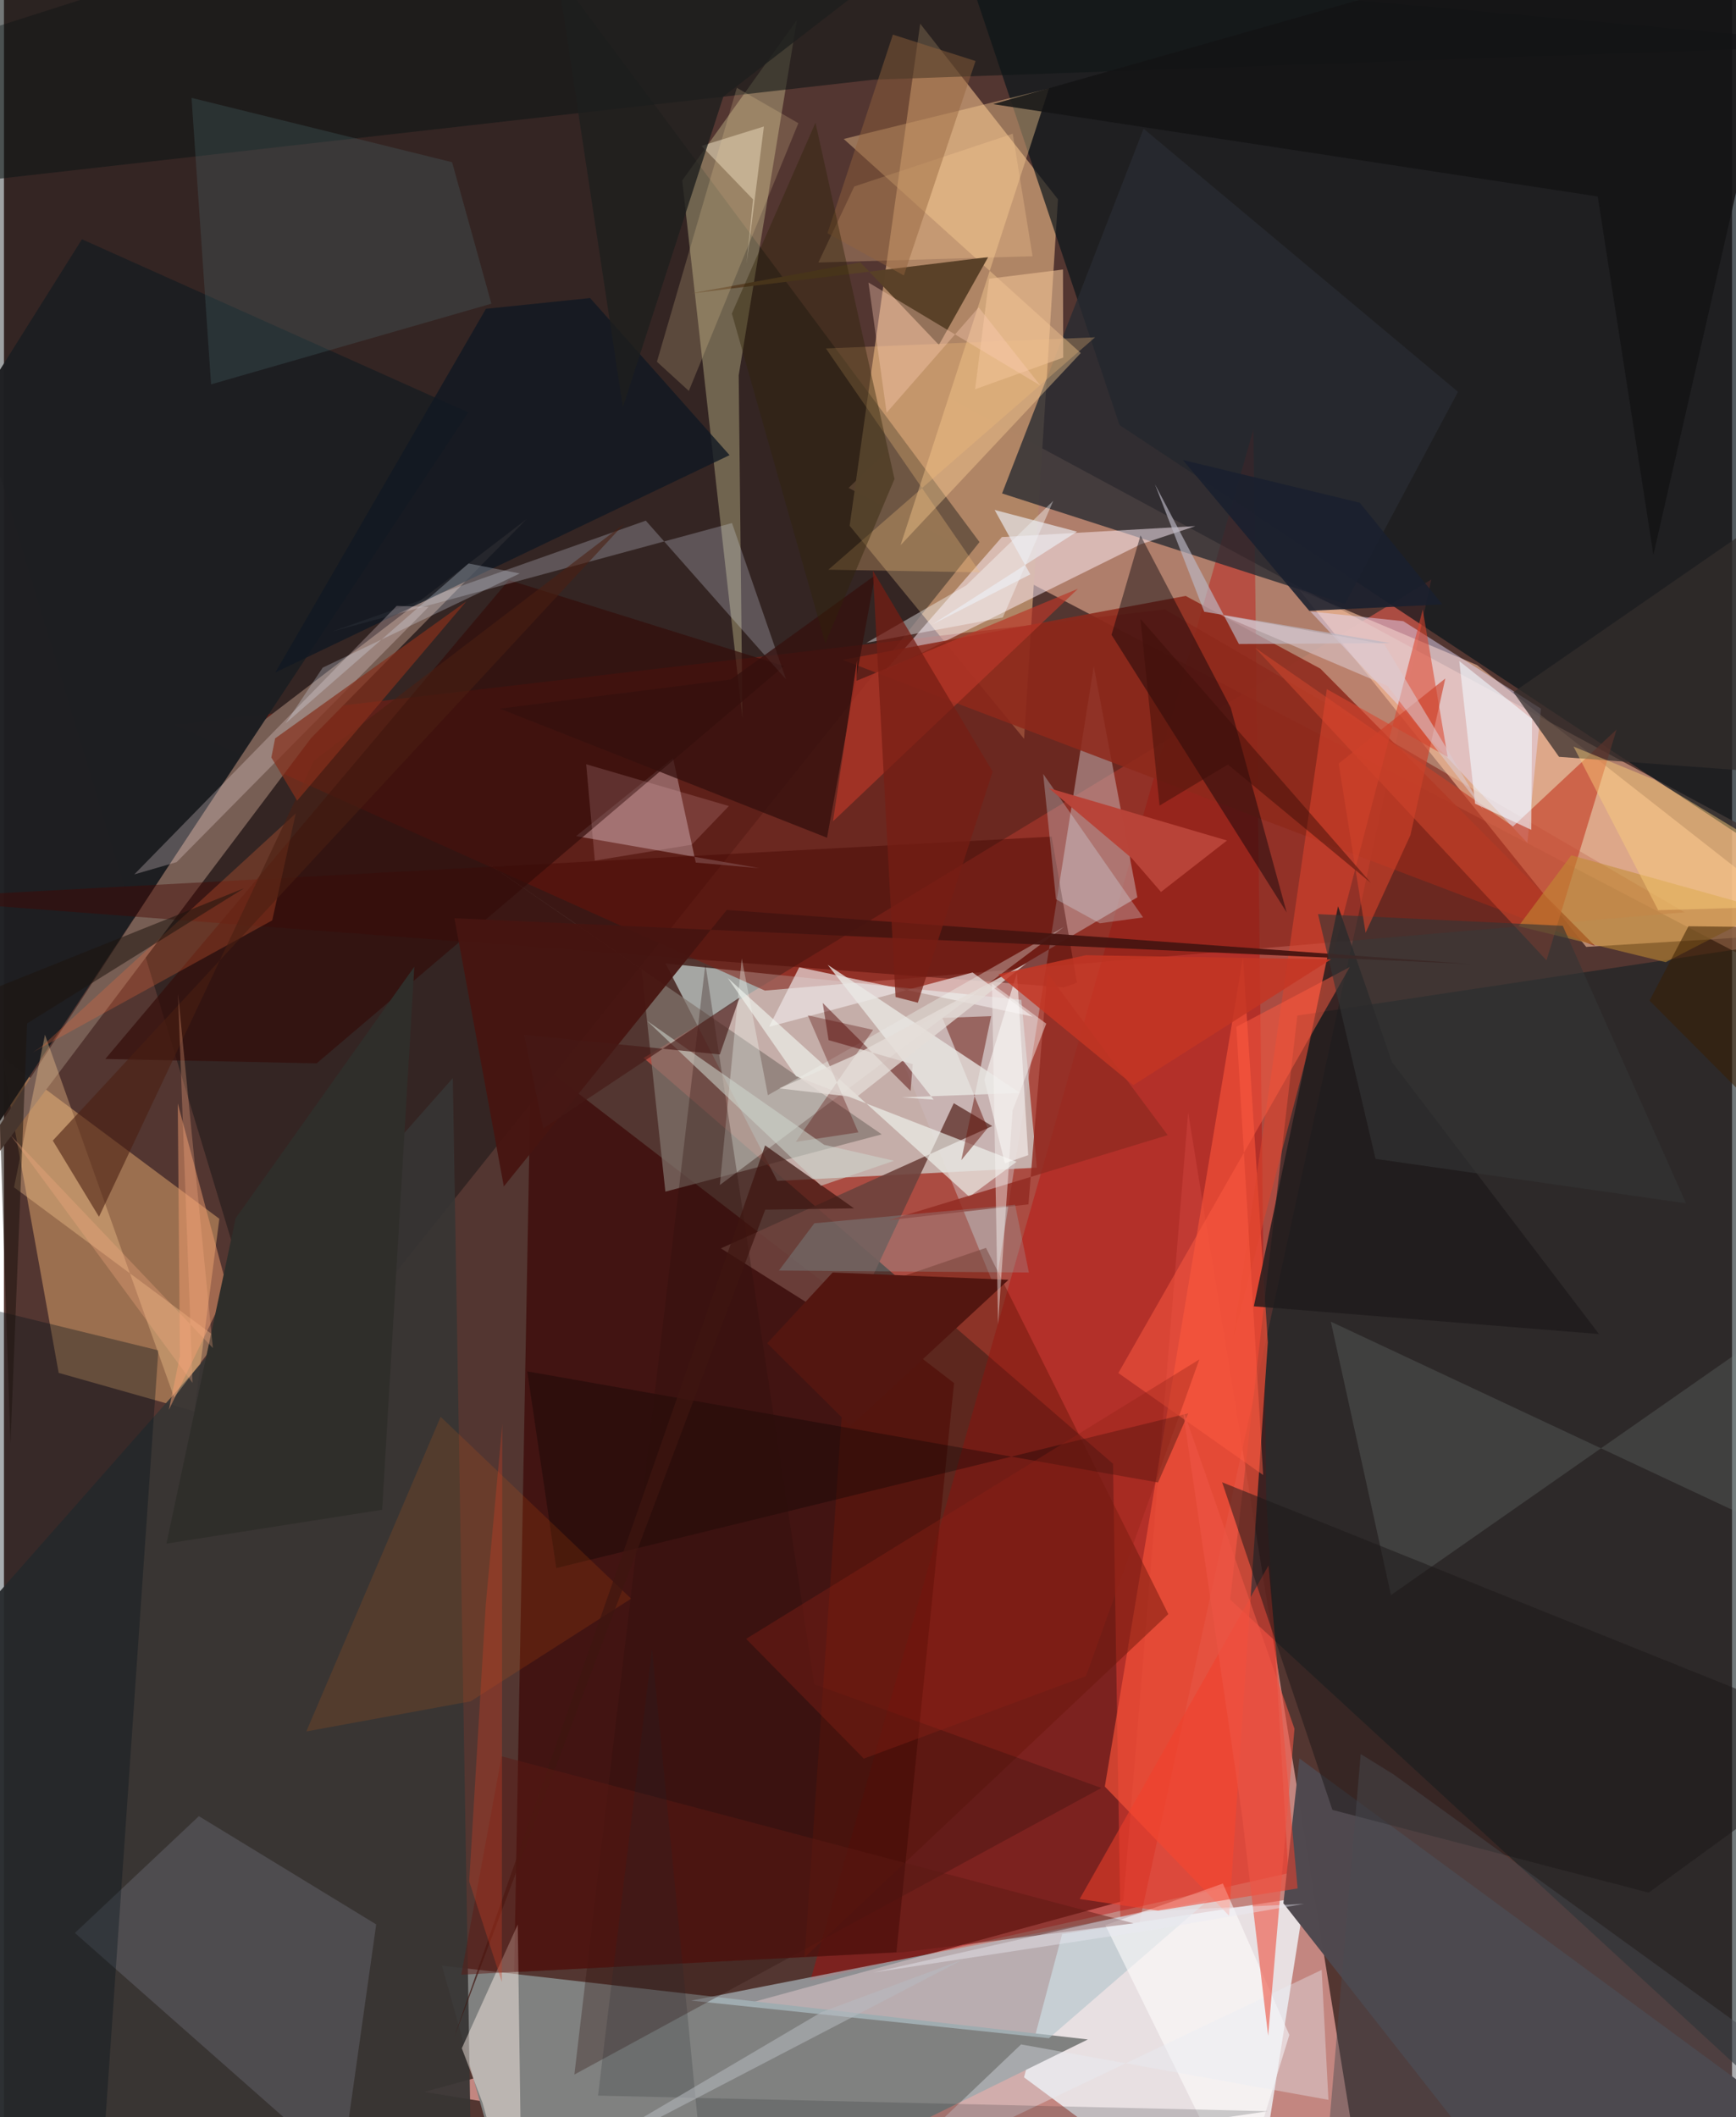 <svg xmlns="http://www.w3.org/2000/svg" width="228" height="278" viewBox="0 0 836 1024"><path fill="#533631" d="M0 0h836v1024H0z"/><path fill="#f0a6a0" fill-opacity=".71" d="M572.887 538.013l-31.364 381.392-338.247 92.382L661.264 1086z"/><path fill="#c05246" fill-opacity=".8" d="M536.53 707.975l4.224 261.217 149.78-688.913-381.062 231.416z"/><path fill="#bc8874" fill-opacity=".875" d="M867.21 413.67L455.038 191.36l-46.44 44.628 471.818 246.869z"/><path fill="#b08666" fill-opacity=".996" d="M443.252 11.469l66.653 84.933-16.394 260.942-84.397-103.048z"/><path fill="#d4e8e5" fill-opacity=".631" d="M374.117 571.18l-54.073-105.21 172.134 17.628 7.514 81.155z"/><path fill="#00080b" fill-opacity=".376" d="M-62 31.572L135.241 683.4l336.706-421.22L230.954-62z"/><path fill="#e7e0e2" fill-opacity=".992" d="M602.836 1086l-109.356-81.261 18.46-69.356L629.328 917.5z"/><path fill="#09151b" fill-opacity=".694" d="M867.74-62L460.046-32.007l79.626 237.604L898 442.57z"/><path fill="#c20000" fill-opacity=".373" d="M610.65 724.966l-6.205-517.217-214.325 750.1 231.266-51.869z"/><path fill="#390300" fill-opacity=".639" d="M254.988 511.21l-8.173 442.6 184.934-9.572 27.873-275.29z"/><path fill="#7f1e12" fill-opacity=".561" d="M561.658 294.773L82.764 350.657l285.354 128.455 444.945-37.847z"/><path fill="#fabb76" fill-opacity=".431" d="M92.112 682.583L26.478 664.02-1.126 510.986l105.323 78.491z"/><path fill="#808180" d="M328.376 1082.725l-78.69 3.275-37.814-135.283 312.484 35.699z"/><path fill="#152124" fill-opacity=".6" d="M898 450.17l-272.296 41.02-32.498 282.425 293.756 270.525z"/><path fill="#ffc49f" fill-opacity=".58" d="M626.845 285.55l138.591 172.43 112.436-6.827-165.244-129.487z"/><path fill="#e1d9a1" fill-opacity=".349" d="M355.45 181.542L383.613 9.654 328.12 87.308l29.145 260.32z"/><path fill="#775e54" d="M-62 636.359l187.034-287.42 127.79-97.826-104.27 105.916z"/><path fill="#1d1e21" fill-opacity=".973" d="M37.725 115.732L-40.576 240.34l38.102 302.655L224.63 199.473z"/><path fill="#373534" fill-opacity=".933" d="M217.146 521.42L-62 837.704v234.828L226.668 1086z"/><path fill="#292b32" fill-opacity=".792" d="M551.326 62.231l152.085 127.276-54.668 102.619-165.88-53.474z"/><path fill="#cbbabb" fill-opacity=".498" d="M479.547 623.353l47.674-301.118 21.093 111.761-117.65 69.252z"/><path fill="#f45139" fill-opacity=".698" d="M592.667 926.557l18.756-277.292L599.4 463.06l-66.825 401.041z"/><path fill="#ffeff9" fill-opacity=".51" d="M426.099 324.653l56.675-64.9 93.596-5.292-26.481 8.806z"/><path fill="#ffd297" fill-opacity=".4" d="M433.76 263.682l71.798-220.873-99.297 24.41 114.668 103.545z"/><path fill="#0f1616" fill-opacity=".576" d="M898 21.771L-43.85-62l-9.91 154.245 474.393-53.703z"/><path fill="#50494f" fill-opacity=".996" d="M890.074 1043.949l-263.36-193.453-7.76 70.052L748.923 1086z"/><path fill="#b3c4cc" fill-opacity=".631" d="M505.522 985.808l77.04-66.756-160.035 30.913-90.053 17.659z"/><path fill="#8e291b" fill-opacity=".867" d="M769.7 457.5L636.87 323.421l-65.204-35.187-166.002 30.912z"/><path fill="#bb989c" fill-opacity=".549" d="M365.32 419.892l-88.524-15.488 46.875-37.772 11.01 50.565z"/><path fill="#e6dfff" fill-opacity=".459" d="M736.976 407.673l6.595-64.91-66.613-42.32-44.94-4.69z"/><path fill="#440501" fill-opacity=".427" d="M506.823 404.642l12.28 70.67-6.323 2.25-563.766-42.911z"/><path fill="#5a595f" fill-opacity=".631" d="M163.421 1048.86l16.662-118.101-85.78-52.35-59.994 56.498z"/><path fill="#340d09" fill-opacity=".686" d="M151.275 514.29L377.32 322.14l-133.05-41.593L49.03 512.193z"/><path fill="#82766f" fill-opacity=".706" d="M308.436 468.854l11.539 107.5 104.672-27.71-193.34-132.946z"/><path fill="#eee7e7" fill-opacity=".671" d="M384.73 467.847l-14.57 28.769 98.438-26.27 29.106 21.368z"/><path fill="#594027" fill-opacity=".984" d="M476.136 124.35L332.44 141.93l81.841-15.04 38.015 39.924z"/><path fill="#030207" fill-opacity=".431" d="M535.808 307.043l84.713 134.214-27.073-99.033-43.612-83.248z"/><path fill="#c5432a" fill-opacity=".667" d="M746.24 464.493L605.21 313.247l124.812 86.502 50.115-46.912z"/><path fill="#7a8481" fill-opacity=".259" d="M641.902 639.246L671 771.466l227-158.574V759.26z"/><path fill="#db442d" fill-opacity=".565" d="M639.97 333.315l58.467 32.81-12.077-71.268-91.758 352.727z"/><path fill="#e4eafb" fill-opacity=".239" d="M378.355 328.597l-67.854-76.78-151.576 53.573 193.272-52.408z"/><path fill="#fff3e9" fill-opacity=".463" d="M248.566 930.826l2.15 155.174-19.143-68.78-10.071-26.55z"/><path fill="#6a160a" fill-opacity=".467" d="M563.286 780.69l-88.198-177.147-65.773 22.46-22.01 320.705z"/><path fill="#001119" fill-opacity=".341" d="M-62 1029.855l108.597 31.706 28.102-408.436L-62 619.721z"/><path fill="#111822" fill-opacity=".8" d="M131.314 325.219L233.16 149.356l50.404-5.204 67.467 75.987z"/><path fill="#1f1b1c" fill-opacity=".824" d="M771.646 645.234L671.498 513.708l-26.088-75.379-40.756 193.484z"/><path fill="#fac891" fill-opacity=".365" d="M4.875 574.247l98.94 73.465-21.48 28.213L19.84 500.463z"/><path fill="#fee8ec" fill-opacity=".259" d="M63.056 422.919l126.935-129.842 15.47.436L83.526 416.98z"/><path fill="#6d423c" fill-opacity=".898" d="M408.397 642.62l51.093-109.034 18.612 11.046-131.282 59.152z"/><path fill="#4e6e75" fill-opacity=".263" d="M100.203 185.896L90.74 47.325l126.046 31.129 19.023 68.424z"/><path fill="#fffdfd" fill-opacity=".565" d="M589.665 911.01l32.176 73.21-24.27 78.886-64.762-131.99z"/><path fill="#f5fffa" fill-opacity=".318" d="M512.789 448.316L346.342 573.144l10.57-109.56 12.66 66.12z"/><path fill="#461510" fill-opacity=".941" d="M709.59 466.288l-491.671-22.172 23.903 129.72 107.854-133.73z"/><path fill="#f2402b" fill-opacity=".537" d="M611.753 757.167l14.072 156.213-67.493 10.734-37.92-5.645z"/><path fill="#000101" fill-opacity=".306" d="M558.321 717.017l14.628-33.444-305.759 74.843-14.022-95.122z"/><path fill="#1d1918" fill-opacity=".51" d="M795.683 915.408L898 840.921l-308.685-123.99 53.352 158.45z"/><path fill="#f5680b" fill-opacity=".141" d="M225.785 822.864l77.628-49.648-92.153-87.957-64.976 152.183z"/><path fill="#f6a071" fill-opacity=".471" d="M84.084 533.702l1.04 122.127-5.36 26.076 28.373-58.492z"/><path fill="#f2f7f1" fill-opacity=".624" d="M383.194 520.536l106.675 41.388L467 578.836 350.152 473.019z"/><path fill="#bbb7c3" fill-opacity=".659" d="M556.812 234.203l40.614 77.286 73.372-.442-90.138-15.162z"/><path fill="#f6be7d" fill-opacity=".294" d="M472.216 276.813l-73.39-1.262L527.86 163.147l-130.22 5.394z"/><path fill="#35100d" fill-opacity=".769" d="M398.178 405.18l23.212-126.89-69.714 50.343-111.772 14.11z"/><path fill="#ff6c38" fill-opacity=".251" d="M18.034 506.356l123.122-112.93-11.374 51.728-115.968 63.882z"/><path fill="#2d100d" fill-opacity=".302" d="M339.34 466.194l-63.39 537.195 254.92-138.62-138.867-50.167z"/><path fill="#4b2012" fill-opacity=".584" d="M23.632 551.669l22.344 36.84 103.9-220.483L300.152 253.26z"/><path fill="#fef2da" fill-opacity=".42" d="M362.376 96.431l-3.097 31.022 8.364-66.279-30.197 9.39z"/><path fill="#530603" fill-opacity=".471" d="M438.604 527.67l-42.517-42.575 2.85 17.987 40.699 11.614z"/><path fill="#322d2c" fill-opacity=".722" d="M752.292 366.046L898 376.856 851.112 251.19l-120.87 83.584z"/><path fill="#fffefc" fill-opacity=".549" d="M495.502 558.708l-5.442-88.232-15.77 51.735 9.927 40.424z"/><path fill="#ffcf97" fill-opacity=".271" d="M488.004 64.666l-76.654 25.54-17.354 36.763 103.615-3.038z"/><path fill="#d7f2fc" fill-opacity=".278" d="M502.743 374.307l48.332 69.41-20.935 2.84-21.197-11.621z"/><path fill="#f2faff" fill-opacity=".592" d="M711.696 388.712l-7.642-68.97 35.19 27.988-.368 53.624z"/><path fill="#540403" fill-opacity=".329" d="M413.343 547.677l-30.264 4.604 37.381-54.172-31.568-7.029z"/><path fill="#922b21" fill-opacity=".824" d="M562.986 549.022L428.15 590.145l67.475-7.643 9.127-111.87z"/><path fill="#6a160e" fill-opacity=".498" d="M463.148 561.118l14.427-69.65-23.56.882 21.847 53.275z"/><path fill="#e9edf6" fill-opacity=".376" d="M492.039 988.808l148.7 26.807-3.264-62.849-215.391 102.663z"/><path fill="#141315" fill-opacity=".839" d="M771.025 95.04L478.54 50.37 873.34-62l-75.39 330.374z"/><path fill="#ba3728" fill-opacity=".678" d="M401.042 397.274l11.698-78.105-.315 10.128 107.172-44.537z"/><path fill="#eae9e5" fill-opacity=".773" d="M398.495 466.635l93.102 61.98-57.34 2.123 15.53 1.126z"/><path fill="#1a1f2e" fill-opacity=".875" d="M570.32 222.474l85.566 20.667 39.962 49.204-64.367 3.094z"/><path fill="#c18d32" fill-opacity=".549" d="M758.231 413.664l94.734 26.414-49.07 25.297-71.198-17.39z"/><path fill="#3e1510" fill-opacity=".714" d="M368.28 585.076L217.74 985.503l150.488-431.515 43.006 30.442z"/><path fill="#ff5b41" fill-opacity=".494" d="M539.106 664.088l70.06 49.33-12.962-216.778 54.863-28.92z"/><path fill="#5d1b13" fill-opacity=".478" d="M546.512 930.248l-111.246 13.935-214.019 10.896 19.533-105.61z"/><path fill="#ed5545" fill-opacity=".616" d="M570.18 681.106l54.139 155.022-12.739 148.489-12.658-106.803z"/><path fill="#8dedf7" fill-opacity=".18" d="M489.154 582.692l6.673 32.773-120.922-.955 17.133-22.848z"/><path fill="#f8daa3" fill-opacity=".2" d="M384.31 59.578l-52.98 129.497-15.448-14.113 38.67-132.5z"/><path fill="#fbfdff" fill-opacity=".392" d="M483.221 298.667l24.393-56.419-42.038 40.846-48.335 27.814z"/><path fill="#343536" fill-opacity=".608" d="M635.704 442.139l118.406 5.643 59.61 134.212-150.188-21.493z"/><path fill="#c93d22" fill-opacity=".353" d="M241.08 688.861l-8.039 87.755-7.965 133.368 15.774 48.6z"/><path fill="#862f1b" fill-opacity=".706" d="M141.841 387.25l81.803-96.356-92.469 66.245-1.82 9.223z"/><path fill="#f2c397" fill-opacity=".58" d="M512.324 130.36l.117 42.6-42.626 15.308 6.786-53.47z"/><path fill="#202428" fill-opacity=".2" d="M313.506 797.594L287.4 1013.57l324.175 7.543-272.506 40.126z"/><path fill="#761e14" fill-opacity=".729" d="M478.298 373.21L442.11 484.97l-10.772-2.754-10.992-206.237z"/><path fill="#531610" d="M400.9 615.446l-31.666 34.255 40.318 40.043 76.437-70.755z"/><path fill="#ced4cb" fill-opacity=".565" d="M395.289 573.515l-84.213-79.789 85.723 59.976 33.798 7.727z"/><path fill="#fed17b" fill-opacity=".447" d="M798.585 377.201L898 437.451l-97.73 2.772-40.949-79.12z"/><path fill="#e0ebfd" fill-opacity=".263" d="M249.529 277.363l-95.319 45.554-17.994 26.983 88.549-77.366z"/><path fill="#b84438" fill-opacity=".98" d="M505.474 381.206l86.197 25.315-31.93 24.89-14.14-16.324z"/><path fill="#93633c" fill-opacity=".455" d="M398.374 112.814l31.669-96.068 39.986 12.776-34.682 103.707z"/><path fill="#302409" fill-opacity=".412" d="M352.142 151.657l45.2 159.425 33.466-79.421-38.224-172.277z"/><path fill="#e5ddd7" fill-opacity=".765" d="M412.286 530.755l82.472-64.916-84.481 45.114L375.1 526.41z"/><path fill="#ecf0f6" fill-opacity=".647" d="M449.311 301.915l69.81-44.776-39.867-10.504 17.259 31.174z"/><path fill="#1d1f1e" fill-opacity=".796" d="M260.222-62l187.093 31.985-99.281 76.707-48.62 150.284z"/><path fill="#ffd0b7" fill-opacity=".349" d="M418.223 136.654l8.78 62.974 44.542-50.977 29.856 37.831z"/><path fill="#ce412a" fill-opacity=".651" d="M658.723 451.181l-13.032-81.893 51.589-41.114-16.882 75.773z"/><path fill="#2f2e2a" d="M78.615 746.58l33.47-157.333 86.438-121.68-15.563 262.648z"/><path fill="#f8f6f4" fill-opacity=".447" d="M480.918 640.59l7.045-103.511 16.272-41.978-26.268-19.374z"/><path fill="#c43624" fill-opacity=".847" d="M523.405 461.996l118.582 2.016-95.644 60.824-65.316-53.577z"/><path fill="#381d00" fill-opacity=".522" d="M796.099 483.965L898 586.314V448.952l-83.082-.953z"/><path fill="#1d140e" fill-opacity=".533" d="M11.205 495.007l104.905-65.363L-4.087 477.8l7.235 220.542z"/><path fill="#ffc8ce" fill-opacity=".165" d="M350.71 389.854l-17.968 18.695-46.89 7.697-4.184-46.602z"/><path fill="#902317" fill-opacity=".341" d="M415.98 850.584l107.514-39.952 54.79-153.113-219.25 135.136z"/><path fill="#feaf83" fill-opacity=".29" d="M91.24 668.839l-7.029-188.145 16.861 171.295L3.16 549.029z"/><path fill="#461a16" fill-opacity=".647" d="M355.826 482.492l-9.494 27.517-94.703-9.47 9.25 45.256z"/><path fill="#dccad0" fill-opacity=".565" d="M667.822 311.62l47.808 79.982-46.32-59.847-80.488-34.345z"/><path fill="#b8bcc1" fill-opacity=".529" d="M288.557 1036.246l106.875-63.013 68.442-25.44L198.348 1086z"/><path fill="#494a51" fill-opacity=".459" d="M898 1021.696l-225.82-163.53-15.822-9.795L636.184 1086z"/><path fill="#3c0e08" fill-opacity=".471" d="M592.132 369.786l-33.081 19.85-9.286-90.355 111.521 127.732z"/><path fill="#e9eaf2" fill-opacity=".424" d="M553.558 933.754l75.398-12.922-77.576 3.647-131.112 29.595z"/></svg>